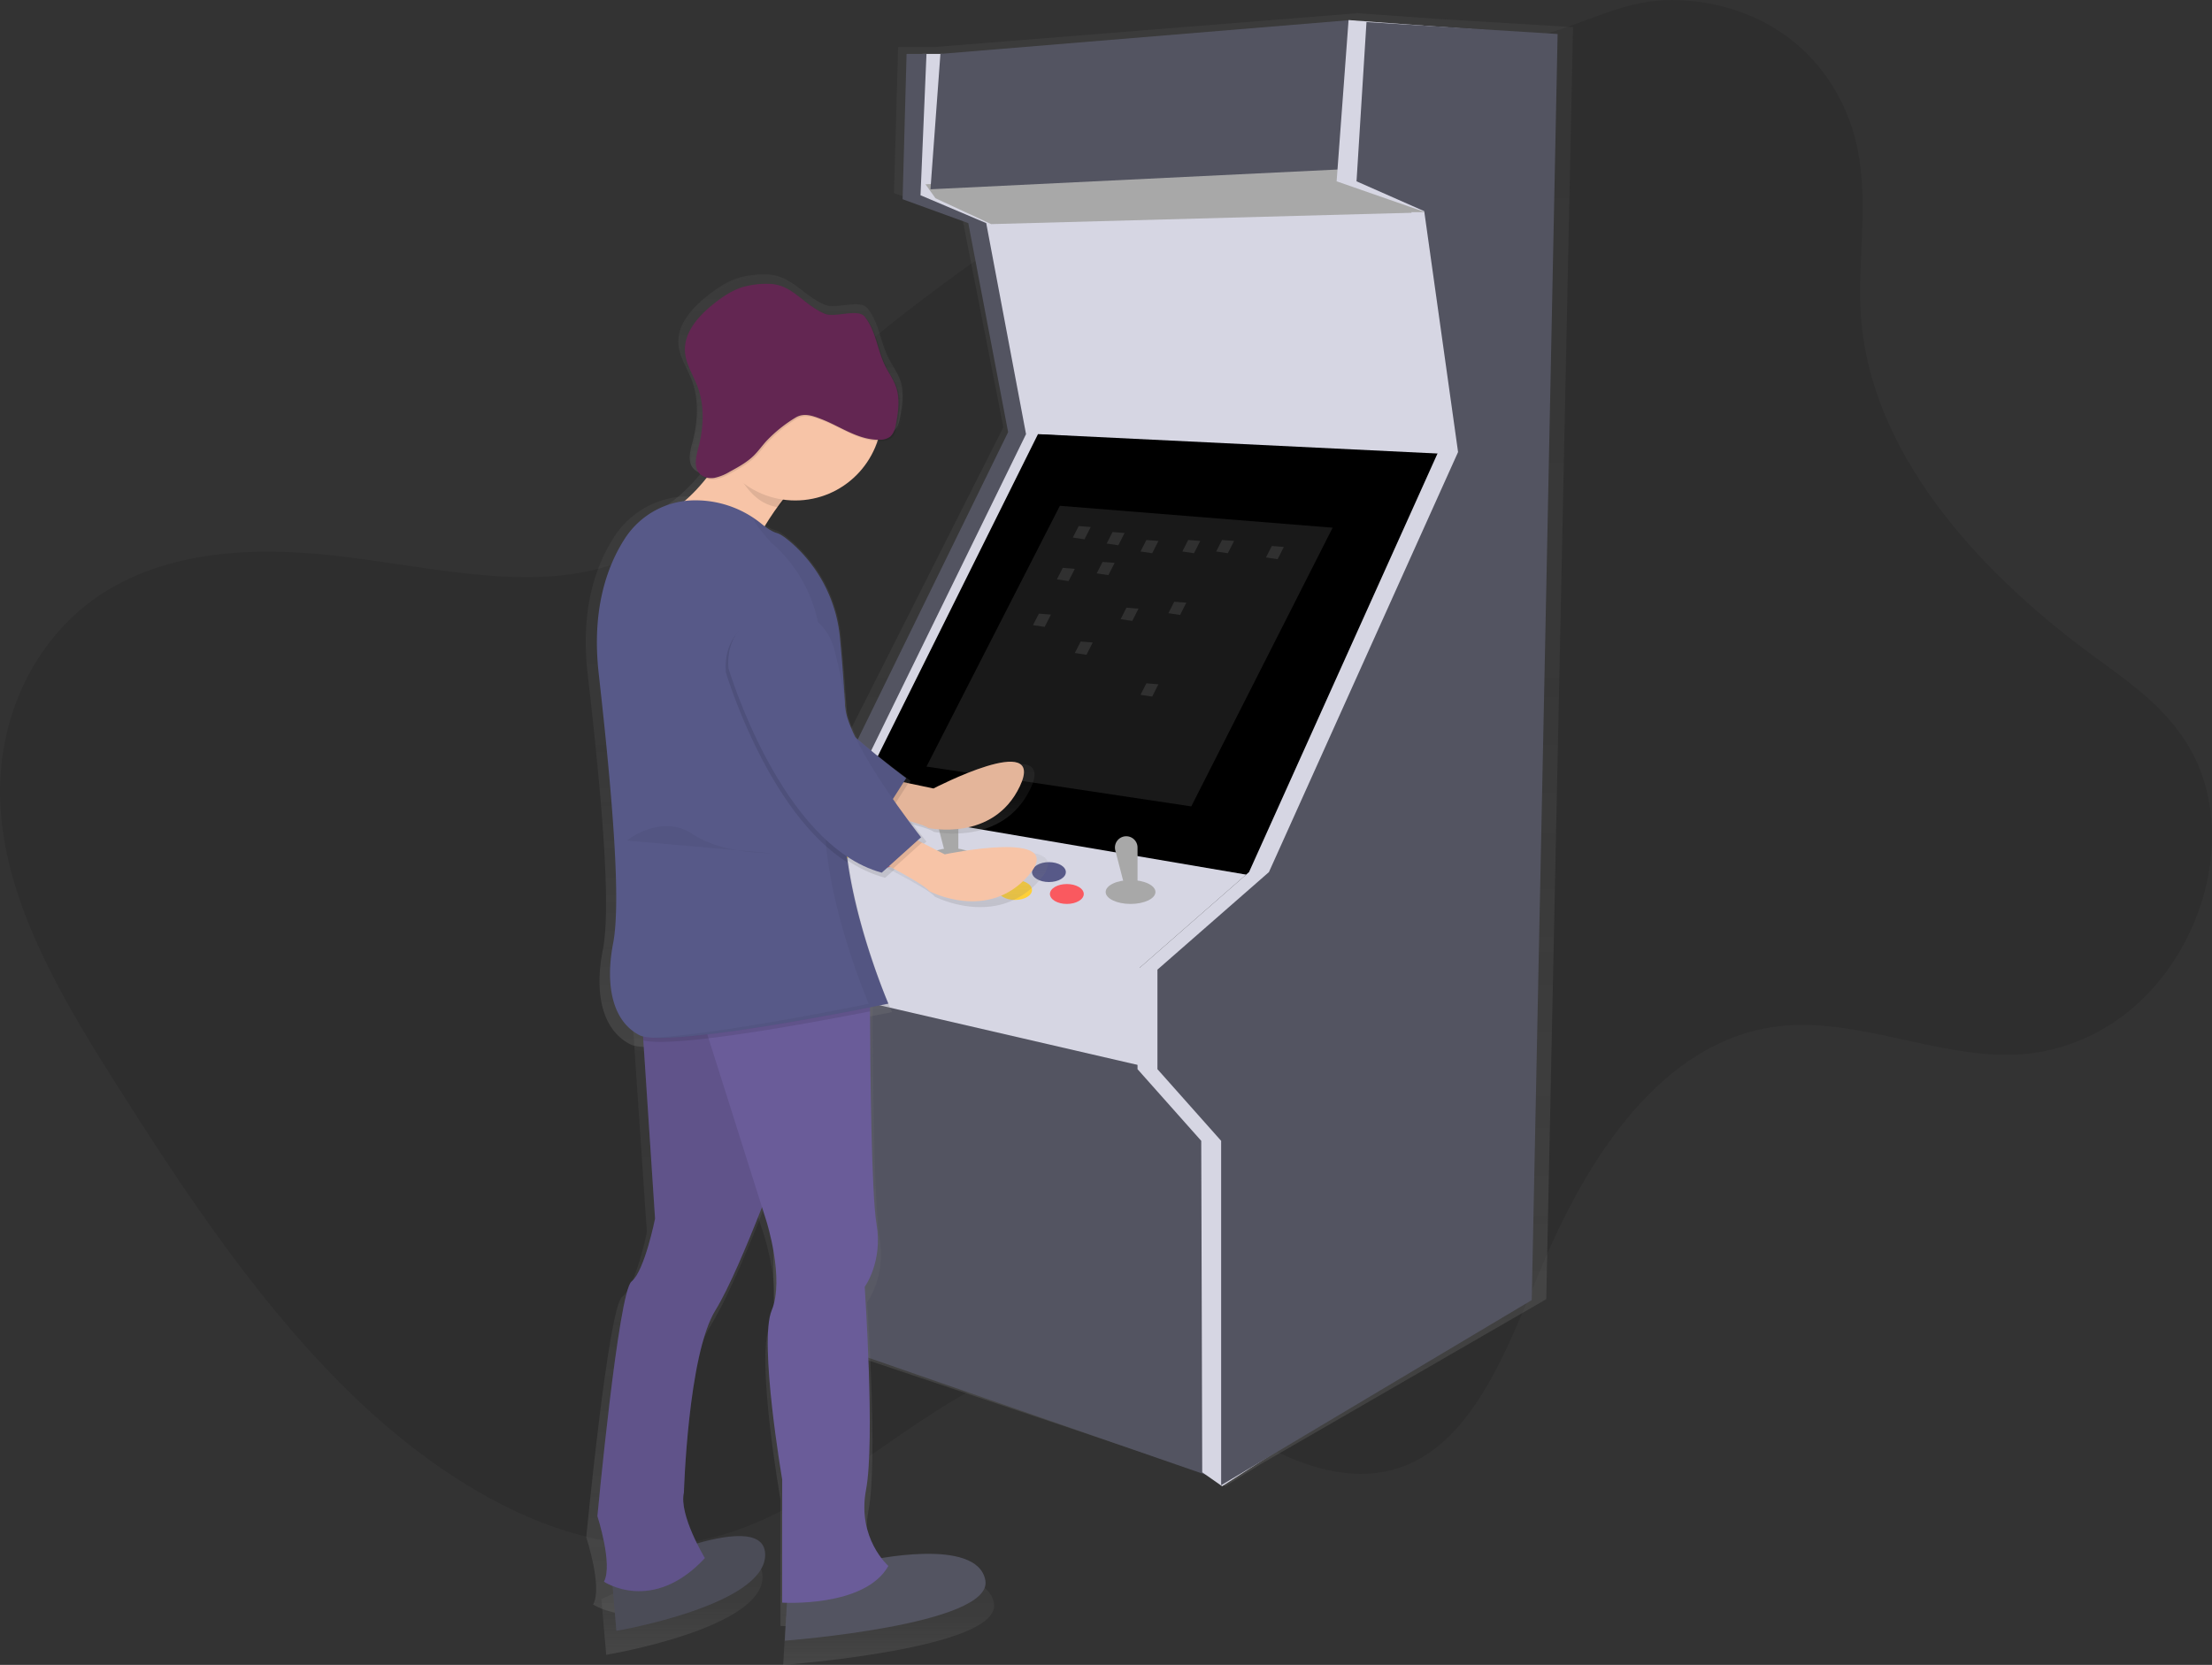 <svg xmlns="http://www.w3.org/2000/svg" xmlns:xlink="http://www.w3.org/1999/xlink" id="9bd8837e-6a32-469b-9c65-eb2a44b6ad9f" width="1111.03" height="836.33" data-name="Layer 1" viewBox="0 0 1111.03 836.33"><rect x="0" y="0" width="1111.03" height="836.33" fill="#333333" stroke="none"/><defs><linearGradient id="9a623e6e-caf0-4d64-85ef-a44d2d775d4e" x1="615.84" x2="615.84" y1="778.42" y2="38.42" gradientUnits="userSpaceOnUse"><stop offset="0" stop-color="gray" stop-opacity=".25"/><stop offset=".54" stop-color="gray" stop-opacity=".12"/><stop offset="1" stop-color="gray" stop-opacity=".1"/></linearGradient><linearGradient id="27839906-647e-4714-8b82-00411afaaa9d" x1="523.24" x2="523.24" y1="450.57" y2="415.61" xlink:href="#9a623e6e-caf0-4d64-85ef-a44d2d775d4e"/><linearGradient id="019c00cb-56c9-415d-990c-d992997e4242" x1="492.75" x2="492.75" y1="443.37" y2="424.79" xlink:href="#9a623e6e-caf0-4d64-85ef-a44d2d775d4e"/><linearGradient id="231821a7-8fe6-4f40-9490-9a81b384aeef" x1="440.03" x2="440.03" y1="447.06" y2="328.96" xlink:href="#9a623e6e-caf0-4d64-85ef-a44d2d775d4e"/><linearGradient id="ae18a487-9ffc-47bd-8f52-b3a16e5ff5c8" x1="387.02" x2="387.02" y1="863.11" y2="814.32" xlink:href="#9a623e6e-caf0-4d64-85ef-a44d2d775d4e"/><linearGradient id="55e06269-ab84-4259-86ac-b336e5465e15" x1="490.84" x2="490.84" y1="868.17" y2="823.44" xlink:href="#9a623e6e-caf0-4d64-85ef-a44d2d775d4e"/><linearGradient id="0a1d47d7-d222-4d2a-84f6-1160d51d618c" x1="389.79" x2="389.79" y1="842.68" y2="511.9" xlink:href="#9a623e6e-caf0-4d64-85ef-a44d2d775d4e"/><linearGradient id="68af950a-3acb-4036-a310-20f1e00a0aa7" x1="440.98" x2="440.98" y1="848.71" y2="532.82" xlink:href="#9a623e6e-caf0-4d64-85ef-a44d2d775d4e"/><linearGradient id="0ce50e0a-8288-45d6-a68e-f9c25cfd9357" x1="413.14" x2="413.14" y1="308.13" y2="236.61" xlink:href="#9a623e6e-caf0-4d64-85ef-a44d2d775d4e"/><linearGradient id="2468d3b2-8c71-46f1-86a0-8806dd38ede0" x1="422.31" x2="422.31" y1="559.9" y2="511.9" xlink:href="#9a623e6e-caf0-4d64-85ef-a44d2d775d4e"/><linearGradient id="ab82eb9a-10bc-4015-8c83-c1b3ce6172f0" x1="415.6" x2="415.6" y1="557.88" y2="281.14" xlink:href="#9a623e6e-caf0-4d64-85ef-a44d2d775d4e"/><linearGradient id="8509957c-49db-4aed-8978-fce3b7f533d4" x1="438.88" x2="438.88" y1="467.59" y2="339.25" xlink:href="#9a623e6e-caf0-4d64-85ef-a44d2d775d4e"/><linearGradient id="c54b3c11-abda-43bb-8a8d-1fa56ce4f5d1" x1="433.54" x2="433.54" y1="284.73" y2="240.66" xlink:href="#9a623e6e-caf0-4d64-85ef-a44d2d775d4e"/><linearGradient id="40d04a76-1424-458b-b947-a5bfbc7d42f2" x1="398.91" x2="398.91" y1="249.31" y2="160.24" xlink:href="#9a623e6e-caf0-4d64-85ef-a44d2d775d4e"/><linearGradient id="5ce16e99-e1d1-4913-b330-fcfdc7b7fa41" x1="442.24" x2="442.24" y1="270.35" y2="170.34" xlink:href="#9a623e6e-caf0-4d64-85ef-a44d2d775d4e"/><linearGradient id="4b9461a6-5ec4-4f73-8b59-40f8951be702" x1="441.54" x2="441.54" y1="269.68" y2="169.67" xlink:href="#9a623e6e-caf0-4d64-85ef-a44d2d775d4e"/><linearGradient id="e3604d36-f40d-4186-a927-9dbaf3781bd2" x1="429.99" x2="429.99" y1="557.88" y2="290.91" xlink:href="#9a623e6e-caf0-4d64-85ef-a44d2d775d4e"/><linearGradient id="2fa73d01-fdfe-4305-bc58-d4f4516ffda0" x1="528.56" x2="528.56" y1="487.5" y2="453.2" xlink:href="#9a623e6e-caf0-4d64-85ef-a44d2d775d4e"/><linearGradient id="c580d740-0609-4a8d-8b93-2823000eeb05" x1="498.27" x2="498.27" y1="470.57" y2="453.2" xlink:href="#9a623e6e-caf0-4d64-85ef-a44d2d775d4e"/><linearGradient id="3a3f1fbb-e5c8-4212-ad65-595049b5103a" x1="458.92" x2="458.92" y1="472.77" y2="337.23" xlink:href="#9a623e6e-caf0-4d64-85ef-a44d2d775d4e"/><linearGradient id="557e2b40-a269-4a6b-b7c4-b92691329eac" x1="393.94" x2="393.94" y1="462.98" y2="448.81" xlink:href="#9a623e6e-caf0-4d64-85ef-a44d2d775d4e"/></defs><title>old_day</title><path fill="#000" d="M979.63,195.7c7.28,69.4,64,127.57,117.56,166.57,17.92,13.06,37.27,26.52,48.57,48,13.81,26.21,11.38,57.12,2.53,80.58-16.12,42.77-52.19,70-93.91,70.84-36,.74-74.57-16.88-110.36-14.87C884.12,550.14,844.7,607,819.24,667.22c-18,42.6-35.45,92.38-75.5,103-28.18,7.5-61.6-7.22-89.82-29.56-13.63-10.79-27.07-23.69-42-28.4-8.86-2.8-17.63-2.46-26-1.25C509.41,722.1,458.87,802,381,807.63c-52.59,3.84-110.19-27.91-157.43-73S137.83,631.85,101.33,574C75.39,532.89,48.93,487.84,45,441.06,40.79,391.56,64,350,96.77,329.39s74-23,114.73-18.56c50.94,5.53,105.34,20.87,149.36,1.19,30-13.4,51.59-41.69,74.93-66.35,39-41.22,84.39-73.4,129.94-104.75,43.6-30,88-59.64,138-76,35.44-11.61,73.1-7.69,109.51-14.43,23.74-4.39,43.48-18,68.42-18.59,30.72-.78,68.63,12.43,87.89,51.4C987.89,120.31,975.76,158.87,979.63,195.7Z" opacity=".1" transform="translate(-44.49 -31.83)"/><path fill="url(#9a623e6e-caf0-4d64-85ef-a44d2d775d4e)" d="M834.57,45.45l-68.3-4.14-39.52-2.82v-.07l-.49,0-.55,0v.08l-212.51,17H495.58l-2.07,73.35,34.21,12.06,20.73,105.5L454.12,433.28l-57,43.2v41.19l34.21,33.16,2.07,151.72,10.37,2,0-1.61,5.21,1v.6l202.45,68.08,8.51,5.77,17.8-11.09,143.4-82.85ZM616.92,516.77h0l55.46-47h0ZM424.57,536.27l15,14.57v.9Z" transform="translate(-44.49 -31.83)"/><polygon fill="#535461" points="407.35 522.08 609.35 573.08 579.35 539.08 562.35 518.08 385.35 483.08 377.35 490.08 407.35 522.08"/><polygon fill="#d6d6e3" points="377.35 490.08 576.35 536.08 577.35 488.08 520.35 466.08 406.35 447.08 373.35 447.08 377.35 490.08"/><polygon fill="#d6d6e3" points="521.35 218.08 724.35 231.08 724.35 193.08 710.35 108.08 703.35 102.08 500.35 108.08 521.35 218.08"/><polygon fill="#d6d6e3" points="473.35 27.08 463.35 27.08 461.35 100.08 494.35 112.08 514.35 217.08 423.35 403.08 368.35 446.08 368.35 487.08 401.35 520.08 403.35 671.08 413.35 673.08 411.35 523.08 378.35 488.08 377.35 446.08 430.35 404.08 523.35 218.08 503.35 112.08 470.35 98.08 473.35 27.08 473.35 27.08"/><polygon fill="#535461" points="465.35 27.08 455.35 27.08 453.35 100.08 486.35 112.08 506.35 217.08 415.35 403.08 360.35 446.08 360.35 487.08 393.35 520.08 395.35 671.08 405.35 673.08 403.35 523.08 370.35 488.08 369.35 446.08 424.35 404.08 515.35 218.08 495.35 112.08 462.35 98.08 465.35 27.08 465.35 27.08"/><polygon fill="#a8a8a8" points="464.85 92.58 469.85 99.58 497.85 112.58 719.85 106.58 698.35 100.08 675.35 90.08 678.35 82.08 464.85 92.58"/><polygon fill="#000" points="427.35 407.08 630.35 440.08 671.35 353.08 727.35 228.08 521.35 218.08 427.35 407.08"/><g opacity=".1"><polygon fill="#fff" points="532.35 254.08 669.35 265.08 598.35 405.08 465.35 385.08 532.35 254.08"/></g><g opacity=".1"><polygon fill="#fff" points="541.8 264.25 547.85 264.74 544.72 270.91 538.85 270.03 541.8 264.25"/></g><g opacity=".1"><polygon fill="#fff" points="542.8 322.25 548.85 322.74 545.72 328.91 539.85 328.03 542.8 322.25"/></g><g opacity=".1"><polygon fill="#fff" points="575.8 271.25 581.85 271.74 578.72 277.91 572.85 277.03 575.8 271.25"/></g><g opacity=".1"><polygon fill="#fff" points="638.8 274.25 644.85 274.74 641.72 280.91 635.85 280.03 638.8 274.25"/></g><g opacity=".1"><polygon fill="#fff" points="553.8 282.25 559.85 282.74 556.72 288.91 550.85 288.03 553.8 282.25"/></g><g opacity=".1"><polygon fill="#fff" points="575.8 343.25 581.85 343.74 578.72 349.91 572.85 349.03 575.8 343.25"/></g><g opacity=".1"><polygon fill="#fff" points="521.8 308.25 527.85 308.74 524.72 314.91 518.85 314.03 521.8 308.25"/></g><g opacity=".1"><polygon fill="#fff" points="613.8 271.25 619.85 271.74 616.72 277.91 610.85 277.03 613.8 271.25"/></g><g opacity=".1"><polygon fill="#fff" points="565.8 305.25 571.85 305.74 568.72 311.91 562.85 311.03 565.8 305.25"/></g><g opacity=".1"><polygon fill="#fff" points="558.8 267.25 564.85 267.74 561.72 273.91 555.85 273.03 558.8 267.25"/></g><g opacity=".1"><polygon fill="#fff" points="589.8 302.25 595.85 302.74 592.72 308.91 586.85 308.03 589.8 302.25"/></g><g opacity=".1"><polygon fill="#fff" points="596.8 271.25 602.85 271.74 599.72 277.91 593.85 277.03 596.8 271.25"/></g><g opacity=".1"><polygon fill="#fff" points="533.8 285.25 539.85 285.74 536.72 291.91 530.85 291.03 533.8 285.25"/></g><polygon fill="#d6d6e3" points="373.35 447.08 571.35 487.08 625.89 439.36 427.85 405.58 373.35 447.08"/><polygon fill="#535461" points="410.35 517.08 410.35 673.08 606.35 741.08 609.35 579.08 601.35 564.01 565.35 555.08 410.35 517.08"/><ellipse cx="435.85" cy="420.08" fill="#575988" rx="8.5" ry="5"/><ellipse cx="442.85" cy="431.08" fill="#fa595f" rx="8.5" ry="5"/><ellipse cx="418.85" cy="428.08" fill="#ffd037" rx="8.5" ry="5"/><ellipse cx="526.85" cy="438.08" fill="#575988" rx="8.5" ry="5"/><ellipse cx="509.85" cy="447.08" fill="#ffd037" rx="8.5" ry="5"/><ellipse cx="477.85" cy="432.08" fill="#a8a8a8" rx="12.5" ry="6"/><ellipse cx="535.85" cy="449.08" fill="#fa595f" rx="8.5" ry="5"/><path fill="#a8a8a8" d="M525.84,462.92h-6L514.68,443a5.67,5.67,0,0,1,5.49-7.09h0a5.67,5.67,0,0,1,5.67,5.67Z" transform="translate(-44.49 -31.83)"/><ellipse cx="567.85" cy="448.08" fill="#a8a8a8" rx="12.5" ry="6"/><path fill="#a8a8a8" d="M615.84,478.92h-6L604.68,459a5.67,5.67,0,0,1,5.49-7.09h0a5.67,5.67,0,0,1,5.67,5.67Z" transform="translate(-44.49 -31.83)"/><polygon fill="#535461" points="472.35 27.08 678.35 10.08 673.35 85.08 467.35 95.08 472.35 27.08"/><polygon fill="#d6d6e3" points="677.35 10.08 772.35 17.08 759.35 653.08 613.85 746.58 603.85 739.58 603.35 573.08 571.35 537.08 571.35 487.08 627.35 438.08 722.35 227.08 708.85 106.58 715.85 106.58 671.35 91.08 677.35 10.08"/><polygon fill="#535461" points="686.35 11.08 782.35 17.08 769.35 653.08 613.35 746.08 613.35 573.08 581.35 537.08 581.35 487.08 637.35 438.08 732.35 227.08 715.35 106.08 681.35 91.08 686.35 11.08"/><path fill="url(#27839906-647e-4714-8b82-00411afaaa9d)" d="M561.95,428.21c-14,29-48.46,21.48-48.46,21.48-1.78-1.65-12.92-4.41-21.37-6.32-5.42-1.23-9.73-2.09-9.73-2.09l11.83-16.49,8.87,1.82,13.23,2.72S576,399.22,561.95,428.21Z" transform="translate(-44.49 -31.83)"/><g opacity=".08"><path fill="url(#27839906-647e-4714-8b82-00411afaaa9d)" d="M561.95,428.21c-14,29-48.46,21.48-48.46,21.48-1.78-1.65-12.92-4.41-21.37-6.32-5.42-1.23-9.73-2.09-9.73-2.09l11.83-16.49,8.87,1.82,13.23,2.72S576,399.22,561.95,428.21Z" transform="translate(-44.49 -31.83)"/></g><g opacity=".1"><path fill="url(#019c00cb-56c9-415d-990c-d992997e4242)" d="M503.1,426.61l-11,16.77c-5.42-1.23-9.73-2.09-9.73-2.09l11.83-16.49Z" transform="translate(-44.49 -31.83)"/></g><path fill="url(#231821a7-8fe6-4f40-9490-9a81b384aeef)" d="M380.12,366.67s51.57,80.59,106.79,80.4l15-23s-50.54-36.1-57.26-54.92c-2.48-7-7.6-16.59-13.06-26-16.77-28.83-62-10-52.06,21.68Q379.82,365.77,380.12,366.67Z" transform="translate(-44.49 -31.83)"/><g opacity=".05"><path fill="url(#231821a7-8fe6-4f40-9490-9a81b384aeef)" d="M380.12,366.67s51.57,80.59,106.79,80.4l15-23s-50.54-36.1-57.26-54.92c-2.48-7-7.6-16.59-13.06-26-16.77-28.83-62-10-52.06,21.68Q379.82,365.77,380.12,366.67Z" transform="translate(-44.49 -31.83)"/></g><path fill="url(#ae18a487-9ffc-47bd-8f52-b3a16e5ff5c8)" d="M346.55,835.1l2.42,28s79.21-13.16,78.52-39.47S346.55,835.1,346.55,835.1Z" transform="translate(-44.49 -31.83)"/><g opacity=".1"><path fill="url(#ae18a487-9ffc-47bd-8f52-b3a16e5ff5c8)" d="M346.55,835.1l2.42,28s79.21-13.16,78.52-39.47S346.55,835.1,346.55,835.1Z" transform="translate(-44.49 -31.83)"/></g><path fill="url(#55e06269-ab84-4259-86ac-b336e5465e15)" d="M439.25,843.87l-1.38,24.29s110-8.1,105.84-31S481.45,827,481.45,827Z" transform="translate(-44.49 -31.83)"/><path fill="url(#0a1d47d7-d222-4d2a-84f6-1160d51d618c)" d="M440.63,606.37s-6.5,18-14.8,38.62c-7.94,19.74-17.52,41.93-24.63,53.14-14.53,22.94-16.6,93.79-16.6,93.79-2.77,11.47,11.07,33.74,11.07,33.74-27.67,29-53.27,12.15-53.27,12.15,4.84-8.77-3.46-33.74-3.46-33.74s11.07-115.38,18-120.78,12.45-32.39,12.45-32.39l-6.19-91.72-1.42-21,59.49-26.31,4.29,20.92,4.25,20.71Z" transform="translate(-44.49 -31.83)"/><g opacity=".1"><path fill="url(#0a1d47d7-d222-4d2a-84f6-1160d51d618c)" d="M440.63,606.37s-6.5,18-14.8,38.62c-7.94,19.74-17.52,41.93-24.63,53.14-14.53,22.94-16.6,93.79-16.6,93.79-2.77,11.47,11.07,33.74,11.07,33.74-27.67,29-53.27,12.15-53.27,12.15,4.84-8.77-3.46-33.74-3.46-33.74s11.07-115.38,18-120.78,12.45-32.39,12.45-32.39l-6.19-91.72-1.42-21,59.49-26.31,4.29,20.92,4.25,20.71Z" transform="translate(-44.49 -31.83)"/></g><path fill="url(#68af950a-3acb-4036-a310-20f1e00a0aa7)" d="M492.51,829.71c-12.45,21.59-56,18.89-56,18.89V785.17s-12.45-70.85-5.53-87-2.77-45.88-2.77-45.88L425.83,645l-28.21-87-8.18-25.22h93.39s0,4.32,0,11.34c.12,27,.68,93.91,3.43,109.44,3.46,19.57-6.23,32.39-6.23,32.39s5.53,79.62.69,104.58S492.51,829.71,492.51,829.71Z" transform="translate(-44.49 -31.83)"/><path fill="url(#0ce50e0a-8288-45d6-a68e-f9c25cfd9357)" d="M415.73,236.61s-14.53,39.13-43.58,53.3,47.73,18.22,47.73,18.22,12.45-29.69,40.81-50.61Z" transform="translate(-44.49 -31.83)"/><g opacity=".1"><path fill="url(#2468d3b2-8c71-46f1-86a0-8806dd38ede0)" d="M482.86,544.16c-11.58,2.23-32.07,6.05-53.06,9.37-11,1.74-22.12,3.34-32.18,4.5-15.48,1.79-28.43,2.54-34.43,1.14l-1.42-21,59.49-26.31,4.29,20.92h57.28S482.83,537.14,482.86,544.16Z" transform="translate(-44.49 -31.83)"/></g><path fill="url(#ab82eb9a-10bc-4015-8c83-c1b3ce6172f0)" d="M492.51,540.24S375.6,563.86,361.08,556.44s-18-26.31-13.84-47.23,0-72.87-7.61-139c-3.83-33.3,4.61-55.65,13.95-69.63a44.41,44.41,0,0,1,37-19.43,56,56,0,0,1,34.87,12c2.92,2.33,5.87,4.24,8.28,4.89,1.9.51,4.76,2.53,8,5.28A73.67,73.67,0,0,1,467,352.23c1.2,12.57,2.47,28.4,3.09,44.4a361,361,0,0,1-.42,41,134.37,134.37,0,0,0,1.42,29.91C476.48,504,492.51,540.24,492.51,540.24Z" transform="translate(-44.49 -31.83)"/><g opacity=".1"><path fill="url(#8509957c-49db-4aed-8978-fce3b7f533d4)" d="M471.1,467.59c-42.43-25.82-64.37-98.06-64.37-98.06,0-.63,0-1.25-.07-1.86-.95-33.13,47.83-39.51,56.11-7.36,2.69,10.47,5,21.09,5.48,28.43a30.39,30.39,0,0,0,1.85,7.89,361,361,0,0,1-.42,41A134.37,134.37,0,0,0,471.1,467.59Z" transform="translate(-44.49 -31.83)"/></g><g opacity=".1"><path fill="url(#c54b3c11-abda-43bb-8a8d-1fa56ce4f5d1)" d="M408.46,259.89c6.9,11.41,12.36,22.9,26.37,24.85a126.9,126.9,0,0,1,23.78-23.16l-45-20.92S416.25,247.8,408.46,259.89Z" transform="translate(-44.49 -31.83)"/></g><ellipse cx="398.91" cy="204.77" fill="url(#40d04a76-1424-458b-b947-a5bfbc7d42f2)" rx="45.66" ry="44.53"/><g opacity=".1"><path fill="url(#5ce16e99-e1d1-4913-b330-fcfdc7b7fa41)" d="M488.53,250.57a9.33,9.33,0,0,0,5.36-1.42c2.19-1.59,2.89-4.44,3.39-7.06,1.19-6.19,2.12-12.71,0-18.67-1.37-3.94-4-7.35-5.84-11.09-4.1-8.17-4.83-18-10.68-25.09-3.65-4.44-16.48,0-21.84-2.24-11.52-4.84-16.52-14.66-29.07-14.65a46.37,46.37,0,0,0-13.62,1.7c-5.61,1.73-10.57,5-15.18,8.59-8,6.22-15.84,14.76-15.13,24.74.46,6.37,4.35,12,6.64,17.94,3.84,10,3.14,21.24.37,31.6-1.18,4.41-2.53,9.68.6,13.05,2,2.11,5.17,2.71,8,2.25a26.64,26.64,0,0,0,8-3.2c4.5-2.39,9.06-4.82,12.7-8.33,2.41-2.32,4.35-5.06,6.64-7.49a73.4,73.4,0,0,1,15.1-12c4.43-2.66,9-1,13.65.73C467.84,243.68,477.29,250.77,488.53,250.57Z" transform="translate(-44.49 -31.83)"/></g><path fill="url(#4b9461a6-5ec4-4f73-8b59-40f8951be702)" d="M487.84,249.89a9.33,9.33,0,0,0,5.36-1.42c2.19-1.59,2.89-4.44,3.39-7.06,1.19-6.19,2.12-12.71,0-18.67-1.37-3.94-4-7.35-5.84-11.09-4.1-8.17-4.83-18-10.68-25.09-3.65-4.44-15.79.68-21.15-1.57-11.52-4.84-17.21-15.33-29.76-15.32a46.37,46.37,0,0,0-13.62,1.7c-5.61,1.73-10.57,5-15.18,8.59-8,6.22-15.84,14.76-15.13,24.74.46,6.37,4.35,12,6.64,17.94,3.84,10,3.14,21.24.37,31.6-1.18,4.41-2.53,9.68.6,13.05,2,2.11,5.17,2.71,8,2.25a26.64,26.64,0,0,0,8-3.2c4.5-2.39,9.06-4.82,12.7-8.33,2.41-2.32,4.35-5.06,6.64-7.49a73.4,73.4,0,0,1,15.1-12c4.43-2.66,9-1,13.65.73C467.15,243,476.6,250.09,487.84,249.89Z" transform="translate(-44.49 -31.83)"/><g opacity=".05"><path fill="url(#e3604d36-f40d-4186-a927-9dbaf3781bd2)" d="M471.1,467.59a134.37,134.37,0,0,1-1.42-29.91,361,361,0,0,0,.42-41c-.62-16-1.88-31.83-3.09-44.4a73.67,73.67,0,0,0-25.33-48.94c-3.21-2.75-6.07-4.78-8-5.28-2.41-.64-5.36-2.56-8.28-4.89-9.82-7.83,2.66,7.42,5.87,10.17a73.67,73.67,0,0,1,25.33,48.94c1.2,12.57,2.47,28.4,3.09,44.4a361,361,0,0,1-.42,41,134.37,134.37,0,0,0,1.42,29.91c5.38,36.43,21.41,72.65,21.41,72.65s-78.26,15.81-114.68,17.49c28.54,2,125.05-17.49,125.05-17.49S476.48,504,471.1,467.59Z" transform="translate(-44.49 -31.83)"/></g><path fill="url(#2fa73d01-fdfe-4305-bc58-d4f4516ffda0)" d="M566.53,474.12c-21.45,24.29-52.57,8.1-52.57,8.1-1.27-2.06-11.25-7.61-18.86-11.65-4.89-2.59-8.81-4.55-8.81-4.55L502.2,453.2l8.05,4.06,12,6.06S588,449.83,566.53,474.12Z" transform="translate(-44.49 -31.83)"/><g opacity=".1"><path fill="url(#c580d740-0609-4a8d-8b93-2823000eeb05)" d="M510.25,457.26,495.1,470.57c-4.89-2.59-8.81-4.55-8.81-4.55L502.2,453.2Z" transform="translate(-44.49 -31.83)"/></g><path fill="url(#3a3f1fbb-e5c8-4212-ad65-595049b5103a)" d="M408.12,367.51s27.67,91.09,80.94,105.26l20.75-18.22S471,406.61,469.64,386.72c-.49-7.35-2.79-18-5.48-28.43-8.28-32.14-57.06-25.77-56.11,7.36Q408.08,366.57,408.12,367.51Z" transform="translate(-44.49 -31.83)"/><path fill="url(#557e2b40-a269-4a6b-b7c4-b92691329eac)" d="M354.51,456.24s18-14.17,34.59-3.37,40.81,9.45,44.27,10.12" opacity=".05" transform="translate(-44.49 -31.83)"/><path fill="#f7c4a7" d="M556.77,426.73c-13.35,28.28-46.12,21-46.12,21-1.7-1.61-12.3-4.3-20.33-6.16-5.16-1.2-9.26-2-9.26-2l11.26-16.09,8.44,1.78,12.59,2.65S570.12,398.44,556.77,426.73Z" transform="translate(-44.49 -31.83)"/><path d="M556.77,426.73c-13.35,28.28-46.12,21-46.12,21-1.7-1.61-12.3-4.3-20.33-6.16-5.16-1.2-9.26-2-9.26-2l11.26-16.09,8.44,1.78,12.59,2.65S570.12,398.44,556.77,426.73Z" opacity=".08" transform="translate(-44.49 -31.83)"/><path d="M500.76,425.16l-10.44,16.36c-5.16-1.2-9.26-2-9.26-2l11.26-16.09Z" opacity=".1" transform="translate(-44.49 -31.83)"/><path fill="#575988" d="M383.73,366.68s49.08,78.64,101.62,78.44l14.29-22.4s-48.09-35.22-54.49-53.59c-2.36-6.78-7.23-16.18-12.42-25.34-16-28.12-59-9.75-49.55,21.16Q383.45,365.8,383.73,366.68Z" transform="translate(-44.49 -31.83)"/><path d="M383.73,366.68s49.08,78.64,101.62,78.44l14.29-22.4s-48.09-35.22-54.49-53.59c-2.36-6.78-7.23-16.18-12.42-25.34-16-28.12-59-9.75-49.55,21.16Q383.45,365.8,383.73,366.68Z" opacity=".05" transform="translate(-44.49 -31.83)"/><path fill="#535461" d="M351.78,823.73l2.3,27.32s75.38-12.84,74.72-38.51S351.78,823.73,351.78,823.73Z" transform="translate(-44.49 -31.83)"/><path d="M351.78,823.73l2.3,27.32s75.38-12.84,74.72-38.51S351.78,823.73,351.78,823.73Z" opacity=".1" transform="translate(-44.49 -31.83)"/><path fill="#535461" d="M440,832.29,438.68,856s104.68-7.9,100.73-30.28-59.25-9.88-59.25-9.88Z" transform="translate(-44.49 -31.83)"/><path fill="#6a5c99" d="M441.31,600.55s-6.19,17.54-14.09,37.68c-7.56,19.26-16.68,40.91-23.44,51.85C390,712.47,388,781.59,388,781.59c-2.63,11.19,10.53,32.92,10.53,32.92-26.33,28.31-50.69,11.85-50.69,11.85,4.61-8.56-3.29-32.92-3.29-32.92s10.53-112.58,17.12-117.84S373.51,644,373.51,644l-5.89-89.49-1.35-20.45,56.62-25.68L427,528.79,431,549Z" transform="translate(-44.49 -31.83)"/><path d="M441.31,600.55s-6.19,17.54-14.09,37.68c-7.56,19.26-16.68,40.91-23.44,51.85C390,712.47,388,781.59,388,781.59c-2.63,11.19,10.53,32.92,10.53,32.92-26.33,28.31-50.69,11.85-50.69,11.85,4.61-8.56-3.29-32.92-3.29-32.92s10.53-112.58,17.12-117.84S373.51,644,373.51,644l-5.89-89.49-1.35-20.45,56.62-25.68L427,528.79,431,549Z" opacity=".1" transform="translate(-44.49 -31.83)"/><path fill="#6a5c99" d="M490.69,818.46c-11.85,21.07-53.33,18.43-53.33,18.43V775s-11.85-69.13-5.27-84.93-2.63-44.77-2.63-44.77l-2.24-7.08-26.85-84.84-7.78-24.6h88.88s0,4.21,0,11.07c.11,26.33.65,91.63,3.27,106.78,3.29,19.09-5.93,31.6-5.93,31.6s5.27,77.68.66,102S490.69,818.46,490.69,818.46Z" transform="translate(-44.49 -31.83)"/><path fill="#f7c4a7" d="M417.61,239.78s-13.83,38.18-41.48,52,45.43,17.78,45.43,17.78,11.85-29,38.84-49.38Z" transform="translate(-44.49 -31.83)"/><path d="M481.5,539.86C470.48,542,451,545.76,431,549c-10.46,1.7-21.05,3.26-30.63,4.39-14.73,1.74-27.06,2.48-32.77,1.11l-1.35-20.45,56.62-25.68L427,528.79h54.51S481.47,533,481.5,539.86Z" opacity=".1" transform="translate(-44.49 -31.83)"/><path fill="#575988" d="M490.69,536s-111.26,23-125.08,15.8-17.12-25.68-13.17-46.08,0-71.1-7.24-135.62c-3.65-32.49,4.39-54.29,13.27-67.94a42,42,0,0,1,35.2-19,52.41,52.41,0,0,1,33.18,11.69c2.78,2.27,5.59,4.14,7.88,4.77,1.81.49,4.53,2.47,7.58,5.15a72.49,72.49,0,0,1,24.11,47.75c1.15,12.26,2.35,27.71,2.94,43.33a361.13,361.13,0,0,1-.39,40,134.37,134.37,0,0,0,1.35,29.18C475.43,500.69,490.69,536,490.69,536Z" transform="translate(-44.49 -31.83)"/><path d="M470.31,465.15c-40.38-25.19-61.26-95.68-61.26-95.68,0-.61,0-1.22-.07-1.81-.9-32.32,45.52-38.55,53.4-7.18,2.56,10.22,4.75,20.57,5.21,27.74a30.28,30.28,0,0,0,1.76,7.7,361.13,361.13,0,0,1-.39,40A134.37,134.37,0,0,0,470.31,465.15Z" opacity=".1" transform="translate(-44.49 -31.83)"/><path d="M410.7,262.49c6.56,11.13,11.76,22.35,25.1,24.24a122.24,122.24,0,0,1,22.63-22.6l-42.79-20.41S418.11,250.7,410.7,262.49Z" opacity=".1" transform="translate(-44.49 -31.83)"/><circle cx="399.46" cy="207.95" r="43.45" fill="#f7c4a7"/><path d="M486.9,253.4A8.72,8.72,0,0,0,492,252c2.08-1.55,2.75-4.34,3.22-6.89,1.13-6,2-12.4,0-18.22-1.3-3.85-3.77-7.17-5.56-10.82-3.91-8-4.6-17.56-10.16-24.48-3.48-4.33-15.68,0-20.79-2.19-11-4.72-15.72-14.3-27.66-14.29a43.1,43.1,0,0,0-13,1.66c-5.34,1.68-10.06,4.9-14.44,8.38-7.64,6.07-15.08,14.4-14.4,24.14.44,6.22,4.14,11.66,6.32,17.5,3.66,9.78,3,20.73.35,30.83-1.12,4.3-2.41,9.44.57,12.74,1.86,2.05,4.92,2.65,7.65,2.19a25,25,0,0,0,7.65-3.12c4.28-2.33,8.62-4.7,12.08-8.12,2.29-2.27,4.14-4.94,6.32-7.31a70.17,70.17,0,0,1,14.37-11.71c4.22-2.59,8.55-1,13,.71C467.21,246.68,476.2,253.6,486.9,253.4Z" opacity=".1" transform="translate(-44.49 -31.83)"/><path fill="#632652" d="M486.24,252.74a8.72,8.72,0,0,0,5.1-1.38c2.08-1.55,2.75-4.34,3.22-6.89,1.13-6,2-12.4,0-18.22-1.3-3.85-3.77-7.17-5.56-10.82-3.91-8-4.6-17.56-10.16-24.48-3.48-4.33-15,.67-20.13-1.53-11-4.72-16.38-15-28.32-15a43.1,43.1,0,0,0-13,1.66c-5.34,1.68-10.06,4.9-14.44,8.38-7.64,6.07-15.08,14.4-14.4,24.14.44,6.22,4.14,11.66,6.32,17.5,3.66,9.78,3,20.73.35,30.83-1.12,4.3-2.41,9.44.57,12.74,1.86,2.05,4.92,2.65,7.65,2.19a25,25,0,0,0,7.65-3.12c4.28-2.33,8.62-4.7,12.08-8.12,2.29-2.27,4.14-4.94,6.32-7.31A70.17,70.17,0,0,1,444,241.64c4.22-2.59,8.55-1,13,.71C466.55,246,475.54,252.94,486.24,252.74Z" transform="translate(-44.49 -31.83)"/><path d="M470.31,465.15A134.37,134.37,0,0,1,469,436a361.13,361.13,0,0,0,.39-40c-.59-15.62-1.79-31.06-2.94-43.33a72.49,72.49,0,0,0-24.11-47.75c-3.05-2.69-5.77-4.66-7.58-5.15-2.29-.63-5.1-2.5-7.88-4.77-9.35-7.64,2.53,7.24,5.59,9.92a72.49,72.49,0,0,1,24.11,47.75c1.15,12.26,2.35,27.71,2.94,43.33a361.13,361.13,0,0,1-.39,40,134.37,134.37,0,0,0,1.35,29.18c5.12,35.54,20.38,70.88,20.38,70.88s-74.48,15.42-109.13,17.07c27.16,2,119-17.07,119-17.07S475.43,500.69,470.31,465.15Z" opacity=".05" transform="translate(-44.49 -31.83)"/><path fill="#f7c4a7" d="M561.13,471.52c-20.41,23.7-50,7.9-50,7.9-1.2-2-10.7-7.43-18-11.36-4.65-2.53-8.38-4.44-8.38-4.44l15.14-12.51,7.66,4L519,461S581.54,447.82,561.13,471.52Z" transform="translate(-44.49 -31.83)"/><path d="M507.57,455.07l-14.42,13c-4.65-2.53-8.38-4.44-8.38-4.44l15.14-12.51Z" opacity=".1" transform="translate(-44.49 -31.83)"/><path fill="#575988" d="M410.37,367.5s26.33,88.88,77,102.7l19.75-17.78s-37-46.77-38.23-66.18c-.47-7.17-2.65-17.53-5.22-27.74-7.88-31.36-54.3-25.14-53.39,7.18Q410.33,366.58,410.37,367.5Z" transform="translate(-44.49 -31.83)"/><path d="M359.35,454.07s17.12-13.83,32.92-3.29,38.84,9.22,42.13,9.88" opacity=".05" transform="translate(-44.49 -31.83)"/></svg>
